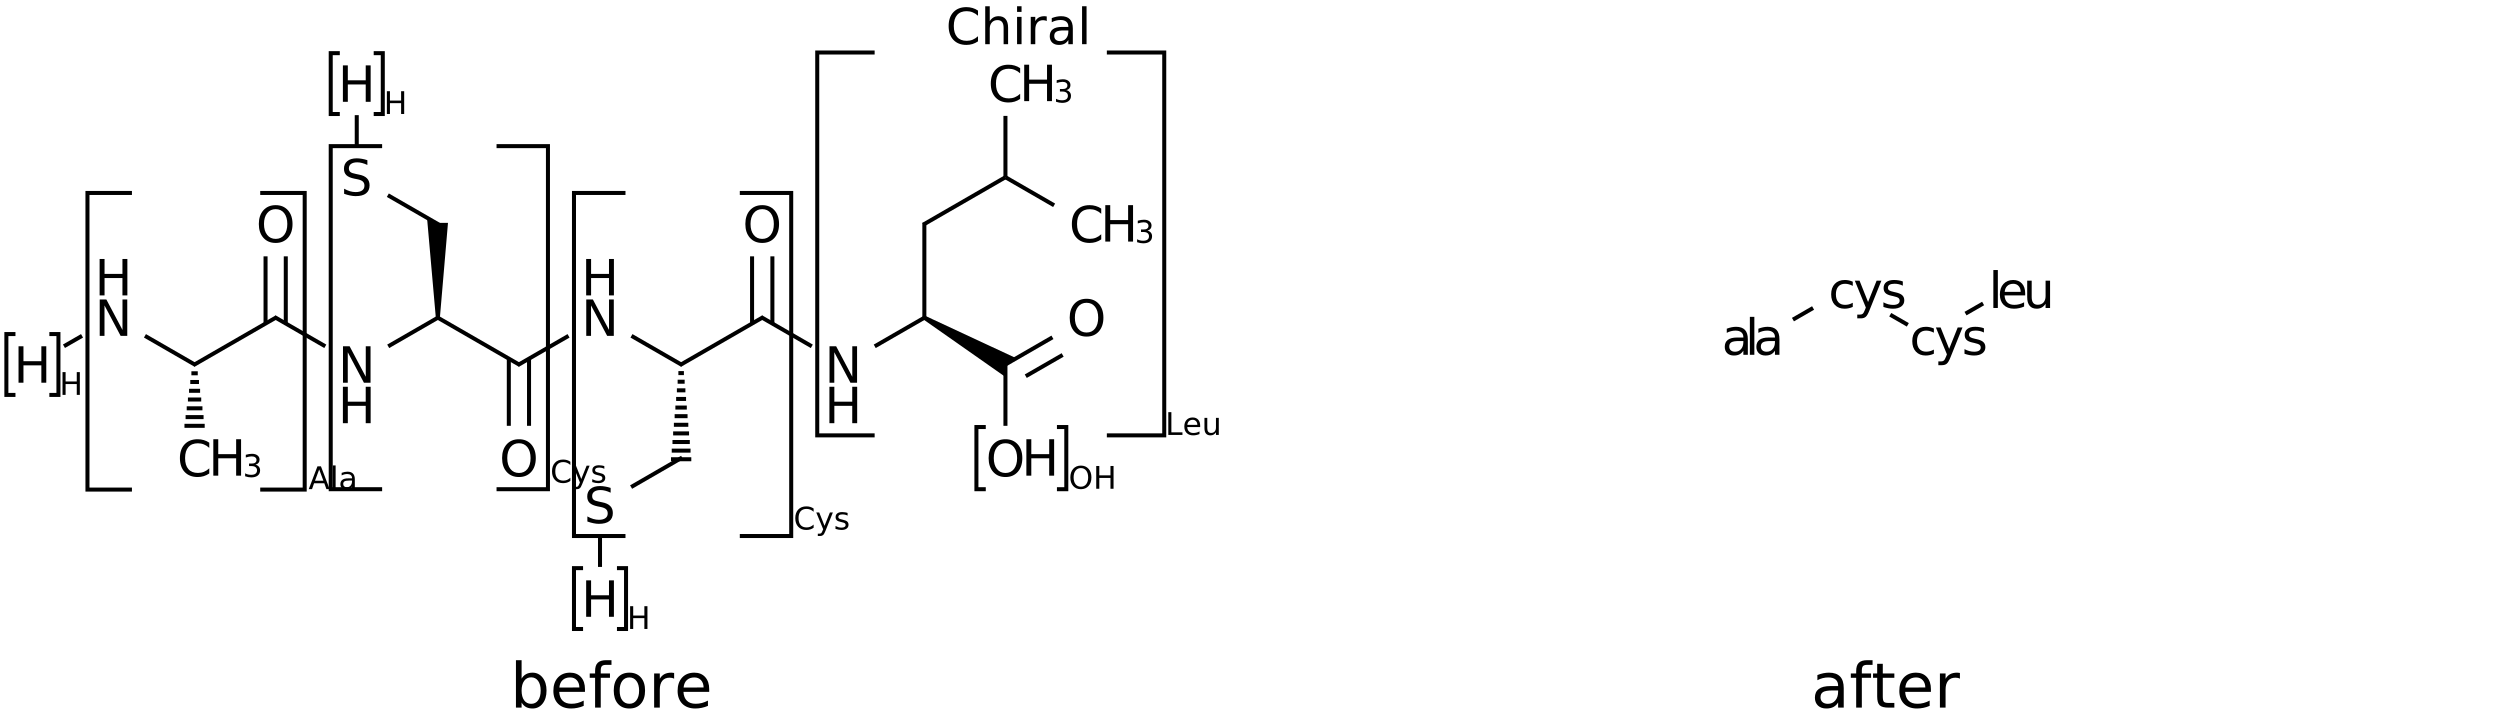 <?xml version="1.0" encoding="UTF-8"?>
<svg xmlns="http://www.w3.org/2000/svg" xmlns:xlink="http://www.w3.org/1999/xlink" width="801pt" height="229pt" viewBox="0 0 801 229" version="1.1">
<defs>
<g>
<symbol overflow="visible" id="glyph0-0">
<path style="stroke:none;" d="M 0.797 2.828 L 0.797 -11.281 L 8.797 -11.281 L 8.797 2.828 Z M 1.703 1.938 L 7.906 1.938 L 7.906 -10.391 L 1.703 -10.391 Z "/>
</symbol>
<symbol overflow="visible" id="glyph0-1">
<path style="stroke:none;" d="M 10.312 -10.766 L 10.312 -9.109 C 9.781 -9.598 9.211 -9.961 8.609 -10.203 C 8.004 -10.453 7.363 -10.578 6.688 -10.578 C 5.352 -10.578 4.332 -10.172 3.625 -9.359 C 2.914 -8.547 2.562 -7.367 2.562 -5.828 C 2.562 -4.285 2.914 -3.109 3.625 -2.297 C 4.332 -1.484 5.352 -1.078 6.688 -1.078 C 7.363 -1.078 8.004 -1.195 8.609 -1.438 C 9.211 -1.688 9.781 -2.055 10.312 -2.547 L 10.312 -0.906 C 9.758 -0.531 9.172 -0.242 8.547 -0.047 C 7.93 0.141 7.281 0.234 6.594 0.234 C 4.832 0.234 3.441 -0.305 2.422 -1.391 C 1.41 -2.473 0.906 -3.953 0.906 -5.828 C 0.906 -7.703 1.41 -9.176 2.422 -10.25 C 3.441 -11.332 4.832 -11.875 6.594 -11.875 C 7.289 -11.875 7.945 -11.781 8.562 -11.594 C 9.188 -11.414 9.77 -11.141 10.312 -10.766 Z "/>
</symbol>
<symbol overflow="visible" id="glyph0-2">
<path style="stroke:none;" d="M 8.781 -5.281 L 8.781 0 L 7.344 0 L 7.344 -5.234 C 7.344 -6.066 7.18 -6.688 6.859 -7.094 C 6.535 -7.508 6.051 -7.719 5.406 -7.719 C 4.633 -7.719 4.023 -7.469 3.578 -6.969 C 3.129 -6.477 2.906 -5.805 2.906 -4.953 L 2.906 0 L 1.453 0 L 1.453 -12.156 L 2.906 -12.156 L 2.906 -7.391 C 3.25 -7.922 3.648 -8.316 4.109 -8.578 C 4.578 -8.836 5.117 -8.969 5.734 -8.969 C 6.734 -8.969 7.488 -8.656 8 -8.031 C 8.52 -7.406 8.781 -6.488 8.781 -5.281 Z "/>
</symbol>
<symbol overflow="visible" id="glyph0-3">
<path style="stroke:none;" d="M 1.516 -8.75 L 2.953 -8.75 L 2.953 0 L 1.516 0 Z M 1.516 -12.156 L 2.953 -12.156 L 2.953 -10.344 L 1.516 -10.344 Z "/>
</symbol>
<symbol overflow="visible" id="glyph0-4">
<path style="stroke:none;" d="M 6.578 -7.406 C 6.422 -7.5 6.242 -7.566 6.047 -7.609 C 5.859 -7.66 5.648 -7.688 5.422 -7.688 C 4.609 -7.688 3.984 -7.422 3.547 -6.891 C 3.117 -6.359 2.906 -5.598 2.906 -4.609 L 2.906 0 L 1.453 0 L 1.453 -8.75 L 2.906 -8.75 L 2.906 -7.391 C 3.207 -7.922 3.598 -8.316 4.078 -8.578 C 4.566 -8.836 5.156 -8.969 5.844 -8.969 C 5.945 -8.969 6.055 -8.957 6.172 -8.938 C 6.297 -8.926 6.43 -8.91 6.578 -8.891 Z "/>
</symbol>
<symbol overflow="visible" id="glyph0-5">
<path style="stroke:none;" d="M 5.484 -4.406 C 4.328 -4.406 3.523 -4.27 3.078 -4 C 2.629 -3.738 2.406 -3.285 2.406 -2.641 C 2.406 -2.129 2.57 -1.723 2.906 -1.422 C 3.238 -1.129 3.695 -0.984 4.281 -0.984 C 5.07 -0.984 5.707 -1.266 6.188 -1.828 C 6.676 -2.391 6.922 -3.141 6.922 -4.078 L 6.922 -4.406 Z M 8.359 -5 L 8.359 0 L 6.922 0 L 6.922 -1.328 C 6.586 -0.797 6.176 -0.398 5.688 -0.141 C 5.195 0.109 4.598 0.234 3.891 0.234 C 2.992 0.234 2.281 -0.016 1.75 -0.516 C 1.227 -1.023 0.969 -1.703 0.969 -2.547 C 0.969 -3.535 1.297 -4.281 1.953 -4.781 C 2.609 -5.281 3.594 -5.531 4.906 -5.531 L 6.922 -5.531 L 6.922 -5.672 C 6.922 -6.328 6.703 -6.836 6.266 -7.203 C 5.828 -7.566 5.219 -7.75 4.438 -7.75 C 3.938 -7.75 3.445 -7.688 2.969 -7.562 C 2.5 -7.445 2.047 -7.27 1.609 -7.031 L 1.609 -8.359 C 2.129 -8.555 2.633 -8.707 3.125 -8.812 C 3.625 -8.914 4.109 -8.969 4.578 -8.969 C 5.848 -8.969 6.797 -8.641 7.422 -7.984 C 8.047 -7.328 8.359 -6.332 8.359 -5 Z "/>
</symbol>
<symbol overflow="visible" id="glyph0-6">
<path style="stroke:none;" d="M 1.516 -12.156 L 2.953 -12.156 L 2.953 0 L 1.516 0 Z "/>
</symbol>
<symbol overflow="visible" id="glyph0-7">
<path style="stroke:none;" d="M 1.578 -11.672 L 3.156 -11.672 L 3.156 -6.891 L 8.891 -6.891 L 8.891 -11.672 L 10.469 -11.672 L 10.469 0 L 8.891 0 L 8.891 -5.562 L 3.156 -5.562 L 3.156 0 L 1.578 0 Z "/>
</symbol>
<symbol overflow="visible" id="glyph0-8">
<path style="stroke:none;" d="M 1.578 -11.672 L 3.703 -11.672 L 8.875 -1.906 L 8.875 -11.672 L 10.406 -11.672 L 10.406 0 L 8.281 0 L 3.109 -9.766 L 3.109 0 L 1.578 0 Z "/>
</symbol>
<symbol overflow="visible" id="glyph0-9">
<path style="stroke:none;" d="M 6.312 -10.594 C 5.164 -10.594 4.254 -10.164 3.578 -9.312 C 2.898 -8.457 2.562 -7.297 2.562 -5.828 C 2.562 -4.359 2.898 -3.195 3.578 -2.344 C 4.254 -1.488 5.164 -1.062 6.312 -1.062 C 7.457 -1.062 8.363 -1.488 9.031 -2.344 C 9.695 -3.195 10.031 -4.359 10.031 -5.828 C 10.031 -7.297 9.695 -8.457 9.031 -9.312 C 8.363 -10.164 7.457 -10.594 6.312 -10.594 Z M 6.312 -11.875 C 7.945 -11.875 9.254 -11.328 10.234 -10.234 C 11.211 -9.141 11.703 -7.672 11.703 -5.828 C 11.703 -3.984 11.211 -2.508 10.234 -1.406 C 9.254 -0.312 7.945 0.234 6.312 0.234 C 4.664 0.234 3.352 -0.312 2.375 -1.406 C 1.395 -2.508 0.906 -3.984 0.906 -5.828 C 0.906 -7.672 1.395 -9.141 2.375 -10.234 C 3.352 -11.328 4.664 -11.875 6.312 -11.875 Z "/>
</symbol>
<symbol overflow="visible" id="glyph0-10">
<path style="stroke:none;" d="M 8.562 -11.281 L 8.562 -9.75 C 7.969 -10.031 7.406 -10.238 6.875 -10.375 C 6.344 -10.52 5.828 -10.594 5.328 -10.594 C 4.473 -10.594 3.812 -10.426 3.344 -10.094 C 2.875 -9.758 2.641 -9.285 2.641 -8.672 C 2.641 -8.16 2.797 -7.77 3.109 -7.5 C 3.422 -7.238 4.008 -7.031 4.875 -6.875 L 5.828 -6.672 C 7.004 -6.453 7.867 -6.055 8.422 -5.484 C 8.984 -4.922 9.266 -4.164 9.266 -3.219 C 9.266 -2.094 8.883 -1.234 8.125 -0.641 C 7.375 -0.055 6.266 0.234 4.797 0.234 C 4.242 0.234 3.656 0.164 3.031 0.031 C 2.414 -0.094 1.773 -0.273 1.109 -0.516 L 1.109 -2.141 C 1.742 -1.785 2.367 -1.516 2.984 -1.328 C 3.598 -1.148 4.203 -1.062 4.797 -1.062 C 5.703 -1.062 6.398 -1.238 6.891 -1.594 C 7.379 -1.945 7.625 -2.453 7.625 -3.109 C 7.625 -3.68 7.445 -4.129 7.094 -4.453 C 6.738 -4.773 6.16 -5.016 5.359 -5.172 L 4.406 -5.359 C 3.227 -5.598 2.375 -5.969 1.844 -6.469 C 1.32 -6.969 1.062 -7.66 1.062 -8.547 C 1.062 -9.578 1.422 -10.391 2.141 -10.984 C 2.867 -11.578 3.875 -11.875 5.156 -11.875 C 5.695 -11.875 6.25 -11.82 6.812 -11.719 C 7.383 -11.625 7.969 -11.477 8.562 -11.281 Z "/>
</symbol>
<symbol overflow="visible" id="glyph0-11">
<path style="stroke:none;" d="M 7.812 -8.422 L 7.812 -7.078 C 7.406 -7.297 6.992 -7.461 6.578 -7.578 C 6.172 -7.691 5.758 -7.75 5.344 -7.75 C 4.414 -7.75 3.691 -7.453 3.172 -6.859 C 2.66 -6.266 2.406 -5.438 2.406 -4.375 C 2.406 -3.301 2.66 -2.469 3.172 -1.875 C 3.691 -1.289 4.414 -1 5.344 -1 C 5.758 -1 6.172 -1.051 6.578 -1.156 C 6.992 -1.27 7.406 -1.441 7.812 -1.672 L 7.812 -0.344 C 7.406 -0.156 6.988 -0.016 6.562 0.078 C 6.133 0.18 5.676 0.234 5.188 0.234 C 3.875 0.234 2.828 -0.18 2.047 -1.016 C 1.273 -1.848 0.891 -2.969 0.891 -4.375 C 0.891 -5.801 1.281 -6.922 2.062 -7.734 C 2.844 -8.555 3.914 -8.969 5.281 -8.969 C 5.727 -8.969 6.16 -8.922 6.578 -8.828 C 7.004 -8.734 7.414 -8.598 7.812 -8.422 Z "/>
</symbol>
<symbol overflow="visible" id="glyph0-12">
<path style="stroke:none;" d="M 5.156 0.812 C 4.75 1.852 4.352 2.531 3.969 2.844 C 3.582 3.164 3.066 3.328 2.422 3.328 L 1.266 3.328 L 1.266 2.125 L 2.109 2.125 C 2.504 2.125 2.812 2.031 3.031 1.844 C 3.25 1.656 3.492 1.211 3.766 0.516 L 4.016 -0.141 L 0.484 -8.75 L 2 -8.75 L 4.734 -1.906 L 7.469 -8.75 L 9 -8.75 Z "/>
</symbol>
<symbol overflow="visible" id="glyph0-13">
<path style="stroke:none;" d="M 7.094 -8.5 L 7.094 -7.141 C 6.688 -7.348 6.266 -7.504 5.828 -7.609 C 5.391 -7.711 4.938 -7.766 4.469 -7.766 C 3.75 -7.766 3.211 -7.656 2.859 -7.438 C 2.504 -7.219 2.328 -6.891 2.328 -6.453 C 2.328 -6.117 2.453 -5.852 2.703 -5.656 C 2.961 -5.469 3.477 -5.289 4.25 -5.125 L 4.734 -5.016 C 5.754 -4.797 6.477 -4.484 6.906 -4.078 C 7.344 -3.68 7.562 -3.129 7.562 -2.422 C 7.562 -1.609 7.238 -0.961 6.594 -0.484 C 5.945 -0.004 5.062 0.234 3.938 0.234 C 3.469 0.234 2.977 0.188 2.469 0.094 C 1.969 0 1.438 -0.141 0.875 -0.328 L 0.875 -1.812 C 1.406 -1.531 1.926 -1.32 2.438 -1.188 C 2.957 -1.051 3.469 -0.984 3.969 -0.984 C 4.645 -0.984 5.164 -1.098 5.531 -1.328 C 5.895 -1.555 6.078 -1.883 6.078 -2.312 C 6.078 -2.695 5.945 -2.992 5.688 -3.203 C 5.426 -3.41 4.848 -3.613 3.953 -3.812 L 3.453 -3.922 C 2.566 -4.109 1.926 -4.395 1.531 -4.781 C 1.133 -5.176 0.938 -5.711 0.938 -6.391 C 0.938 -7.211 1.227 -7.848 1.812 -8.297 C 2.395 -8.742 3.223 -8.969 4.297 -8.969 C 4.828 -8.969 5.328 -8.926 5.797 -8.844 C 6.266 -8.77 6.695 -8.656 7.094 -8.5 Z "/>
</symbol>
<symbol overflow="visible" id="glyph0-14">
<path style="stroke:none;" d="M 9 -4.734 L 9 -4.031 L 2.391 -4.031 C 2.453 -3.039 2.75 -2.285 3.281 -1.766 C 3.812 -1.254 4.555 -1 5.516 -1 C 6.066 -1 6.598 -1.066 7.109 -1.203 C 7.629 -1.336 8.145 -1.539 8.656 -1.812 L 8.656 -0.453 C 8.145 -0.234 7.617 -0.066 7.078 0.047 C 6.535 0.172 5.984 0.234 5.422 0.234 C 4.023 0.234 2.922 -0.172 2.109 -0.984 C 1.297 -1.805 0.891 -2.91 0.891 -4.297 C 0.891 -5.723 1.273 -6.859 2.047 -7.703 C 2.816 -8.547 3.859 -8.969 5.172 -8.969 C 6.348 -8.969 7.281 -8.586 7.969 -7.828 C 8.656 -7.066 9 -6.035 9 -4.734 Z M 7.562 -5.156 C 7.551 -5.945 7.328 -6.578 6.891 -7.047 C 6.461 -7.516 5.895 -7.75 5.188 -7.75 C 4.383 -7.75 3.742 -7.52 3.266 -7.062 C 2.785 -6.613 2.508 -5.977 2.438 -5.156 Z "/>
</symbol>
<symbol overflow="visible" id="glyph0-15">
<path style="stroke:none;" d="M 1.359 -3.453 L 1.359 -8.75 L 2.797 -8.75 L 2.797 -3.516 C 2.797 -2.68 2.957 -2.055 3.281 -1.641 C 3.602 -1.234 4.086 -1.031 4.734 -1.031 C 5.516 -1.031 6.129 -1.273 6.578 -1.766 C 7.023 -2.266 7.25 -2.941 7.25 -3.797 L 7.25 -8.75 L 8.688 -8.75 L 8.688 0 L 7.25 0 L 7.25 -1.344 C 6.906 -0.812 6.5 -0.414 6.031 -0.156 C 5.57 0.102 5.039 0.234 4.438 0.234 C 3.426 0.234 2.66 -0.078 2.141 -0.703 C 1.617 -1.336 1.359 -2.254 1.359 -3.453 Z M 4.984 -8.969 Z "/>
</symbol>
<symbol overflow="visible" id="glyph1-0">
<path style="stroke:none;" d="M 0.5 1.766 L 0.5 -7.047 L 5.5 -7.047 L 5.5 1.766 Z M 1.062 1.219 L 4.938 1.219 L 4.938 -6.484 L 1.062 -6.484 Z "/>
</symbol>
<symbol overflow="visible" id="glyph1-1">
<path style="stroke:none;" d="M 4.062 -3.938 C 4.531 -3.832 4.895 -3.617 5.156 -3.297 C 5.426 -2.984 5.562 -2.594 5.562 -2.125 C 5.562 -1.406 5.312 -0.848 4.812 -0.453 C 4.32 -0.055 3.617 0.141 2.703 0.141 C 2.398 0.141 2.086 0.109 1.766 0.047 C 1.441 -0.016 1.109 -0.102 0.766 -0.219 L 0.766 -1.172 C 1.035 -1.016 1.332 -0.895 1.656 -0.812 C 1.988 -0.727 2.332 -0.688 2.688 -0.688 C 3.301 -0.688 3.77 -0.805 4.094 -1.047 C 4.414 -1.297 4.578 -1.656 4.578 -2.125 C 4.578 -2.551 4.426 -2.883 4.125 -3.125 C 3.82 -3.363 3.406 -3.484 2.875 -3.484 L 2.016 -3.484 L 2.016 -4.297 L 2.906 -4.297 C 3.395 -4.297 3.766 -4.395 4.016 -4.594 C 4.273 -4.789 4.406 -5.07 4.406 -5.438 C 4.406 -5.801 4.27 -6.082 4 -6.281 C 3.738 -6.488 3.363 -6.594 2.875 -6.594 C 2.602 -6.594 2.312 -6.562 2 -6.5 C 1.688 -6.445 1.348 -6.359 0.984 -6.234 L 0.984 -7.109 C 1.359 -7.211 1.707 -7.289 2.031 -7.344 C 2.363 -7.395 2.672 -7.422 2.953 -7.422 C 3.703 -7.422 4.297 -7.25 4.734 -6.906 C 5.172 -6.57 5.391 -6.113 5.391 -5.531 C 5.391 -5.125 5.273 -4.781 5.047 -4.5 C 4.816 -4.227 4.488 -4.039 4.062 -3.938 Z "/>
</symbol>
<symbol overflow="visible" id="glyph1-2">
<path style="stroke:none;" d="M 0.984 -7.297 L 1.969 -7.297 L 1.969 -4.297 L 5.547 -4.297 L 5.547 -7.297 L 6.531 -7.297 L 6.531 0 L 5.547 0 L 5.547 -3.469 L 1.969 -3.469 L 1.969 0 L 0.984 0 Z "/>
</symbol>
<symbol overflow="visible" id="glyph1-3">
<path style="stroke:none;" d="M 3.422 -6.312 L 2.078 -2.688 L 4.766 -2.688 Z M 2.859 -7.297 L 3.984 -7.297 L 6.766 0 L 5.734 0 L 5.062 -1.875 L 1.781 -1.875 L 1.125 0 L 0.078 0 Z "/>
</symbol>
<symbol overflow="visible" id="glyph1-4">
<path style="stroke:none;" d="M 0.938 -7.594 L 1.844 -7.594 L 1.844 0 L 0.938 0 Z "/>
</symbol>
<symbol overflow="visible" id="glyph1-5">
<path style="stroke:none;" d="M 3.422 -2.75 C 2.703 -2.75 2.203 -2.664 1.922 -2.5 C 1.641 -2.332 1.5 -2.051 1.5 -1.656 C 1.5 -1.332 1.602 -1.078 1.812 -0.891 C 2.02 -0.703 2.305 -0.609 2.672 -0.609 C 3.172 -0.609 3.57 -0.785 3.875 -1.141 C 4.176 -1.492 4.328 -1.961 4.328 -2.547 L 4.328 -2.75 Z M 5.219 -3.125 L 5.219 0 L 4.328 0 L 4.328 -0.828 C 4.117 -0.492 3.859 -0.25 3.547 -0.094 C 3.242 0.062 2.875 0.141 2.438 0.141 C 1.875 0.141 1.426 -0.016 1.094 -0.328 C 0.758 -0.641 0.594 -1.062 0.594 -1.594 C 0.594 -2.207 0.801 -2.672 1.219 -2.984 C 1.633 -3.297 2.25 -3.453 3.062 -3.453 L 4.328 -3.453 L 4.328 -3.547 C 4.328 -3.953 4.188 -4.27 3.906 -4.5 C 3.633 -4.727 3.254 -4.844 2.766 -4.844 C 2.453 -4.844 2.145 -4.801 1.844 -4.719 C 1.551 -4.645 1.27 -4.535 1 -4.391 L 1 -5.219 C 1.332 -5.344 1.648 -5.438 1.953 -5.5 C 2.266 -5.562 2.566 -5.594 2.859 -5.594 C 3.648 -5.594 4.238 -5.391 4.625 -4.984 C 5.02 -4.578 5.219 -3.957 5.219 -3.125 Z "/>
</symbol>
<symbol overflow="visible" id="glyph1-6">
<path style="stroke:none;" d="M 0.984 -7.297 L 1.969 -7.297 L 1.969 -0.828 L 5.516 -0.828 L 5.516 0 L 0.984 0 Z "/>
</symbol>
<symbol overflow="visible" id="glyph1-7">
<path style="stroke:none;" d="M 5.625 -2.953 L 5.625 -2.516 L 1.484 -2.516 C 1.523 -1.898 1.711 -1.43 2.047 -1.109 C 2.379 -0.785 2.844 -0.625 3.438 -0.625 C 3.781 -0.625 4.113 -0.664 4.438 -0.75 C 4.77 -0.832 5.094 -0.957 5.406 -1.125 L 5.406 -0.281 C 5.082 -0.145 4.75 -0.039 4.406 0.031 C 4.07 0.102 3.734 0.141 3.391 0.141 C 2.516 0.141 1.82 -0.109 1.312 -0.609 C 0.801 -1.117 0.547 -1.812 0.547 -2.688 C 0.547 -3.582 0.785 -4.289 1.266 -4.812 C 1.754 -5.332 2.41 -5.594 3.234 -5.594 C 3.973 -5.594 4.555 -5.359 4.984 -4.891 C 5.41 -4.422 5.625 -3.773 5.625 -2.953 Z M 4.719 -3.219 C 4.719 -3.707 4.582 -4.098 4.312 -4.391 C 4.039 -4.691 3.688 -4.844 3.25 -4.844 C 2.738 -4.844 2.332 -4.695 2.031 -4.406 C 1.738 -4.125 1.566 -3.727 1.516 -3.219 Z "/>
</symbol>
<symbol overflow="visible" id="glyph1-8">
<path style="stroke:none;" d="M 0.844 -2.156 L 0.844 -5.469 L 1.75 -5.469 L 1.75 -2.188 C 1.75 -1.676 1.848 -1.289 2.047 -1.031 C 2.254 -0.77 2.555 -0.641 2.953 -0.641 C 3.441 -0.641 3.828 -0.789 4.109 -1.094 C 4.391 -1.406 4.531 -1.832 4.531 -2.375 L 4.531 -5.469 L 5.438 -5.469 L 5.438 0 L 4.531 0 L 4.531 -0.844 C 4.312 -0.508 4.055 -0.258 3.766 -0.094 C 3.484 0.062 3.148 0.141 2.766 0.141 C 2.141 0.141 1.66 -0.051 1.328 -0.438 C 1.004 -0.832 0.844 -1.406 0.844 -2.156 Z M 3.109 -5.594 Z "/>
</symbol>
<symbol overflow="visible" id="glyph1-9">
<path style="stroke:none;" d="M 3.938 -6.625 C 3.219 -6.625 2.648 -6.352 2.234 -5.812 C 1.816 -5.281 1.609 -4.555 1.609 -3.641 C 1.609 -2.723 1.816 -1.992 2.234 -1.453 C 2.648 -0.922 3.219 -0.656 3.938 -0.656 C 4.656 -0.656 5.223 -0.922 5.641 -1.453 C 6.055 -1.992 6.266 -2.723 6.266 -3.641 C 6.266 -4.555 6.055 -5.281 5.641 -5.812 C 5.223 -6.352 4.656 -6.625 3.938 -6.625 Z M 3.938 -7.422 C 4.957 -7.422 5.773 -7.078 6.391 -6.391 C 7.004 -5.703 7.312 -4.785 7.312 -3.641 C 7.312 -2.492 7.004 -1.578 6.391 -0.891 C 5.773 -0.203 4.957 0.141 3.938 0.141 C 2.914 0.141 2.098 -0.195 1.484 -0.875 C 0.867 -1.562 0.562 -2.484 0.562 -3.641 C 0.562 -4.785 0.867 -5.703 1.484 -6.391 C 2.098 -7.078 2.914 -7.422 3.938 -7.422 Z "/>
</symbol>
<symbol overflow="visible" id="glyph1-10">
<path style="stroke:none;" d="M 6.438 -6.734 L 6.438 -5.688 C 6.102 -6 5.75 -6.227 5.375 -6.375 C 5 -6.531 4.602 -6.609 4.188 -6.609 C 3.352 -6.609 2.711 -6.352 2.266 -5.844 C 1.828 -5.332 1.609 -4.598 1.609 -3.641 C 1.609 -2.68 1.828 -1.945 2.266 -1.438 C 2.711 -0.926 3.352 -0.672 4.188 -0.672 C 4.602 -0.672 5 -0.742 5.375 -0.891 C 5.75 -1.047 6.102 -1.281 6.438 -1.594 L 6.438 -0.562 C 6.094 -0.32 5.727 -0.145 5.344 -0.031 C 4.957 0.082 4.551 0.141 4.125 0.141 C 3.02 0.141 2.148 -0.195 1.516 -0.875 C 0.879 -1.551 0.562 -2.473 0.562 -3.641 C 0.562 -4.805 0.879 -5.727 1.516 -6.406 C 2.148 -7.082 3.02 -7.422 4.125 -7.422 C 4.562 -7.422 4.973 -7.363 5.359 -7.25 C 5.742 -7.133 6.102 -6.961 6.438 -6.734 Z "/>
</symbol>
<symbol overflow="visible" id="glyph1-11">
<path style="stroke:none;" d="M 3.219 0.516 C 2.969 1.16 2.719 1.582 2.469 1.781 C 2.227 1.977 1.91 2.078 1.516 2.078 L 0.797 2.078 L 0.797 1.328 L 1.312 1.328 C 1.562 1.328 1.754 1.27 1.891 1.156 C 2.023 1.039 2.176 0.766 2.344 0.328 L 2.516 -0.094 L 0.297 -5.469 L 1.25 -5.469 L 2.953 -1.188 L 4.672 -5.469 L 5.625 -5.469 Z "/>
</symbol>
<symbol overflow="visible" id="glyph1-12">
<path style="stroke:none;" d="M 4.422 -5.312 L 4.422 -4.453 C 4.172 -4.586 3.91 -4.688 3.641 -4.75 C 3.367 -4.812 3.082 -4.844 2.781 -4.844 C 2.344 -4.844 2.008 -4.773 1.781 -4.641 C 1.562 -4.504 1.453 -4.301 1.453 -4.031 C 1.453 -3.82 1.531 -3.656 1.688 -3.531 C 1.844 -3.414 2.164 -3.305 2.656 -3.203 L 2.953 -3.125 C 3.598 -2.988 4.051 -2.797 4.312 -2.547 C 4.582 -2.297 4.719 -1.953 4.719 -1.516 C 4.719 -1.004 4.516 -0.598 4.109 -0.297 C 3.711 -0.004 3.164 0.141 2.469 0.141 C 2.164 0.141 1.852 0.109 1.531 0.047 C 1.219 -0.004 0.891 -0.086 0.547 -0.203 L 0.547 -1.125 C 0.879 -0.957 1.203 -0.828 1.516 -0.734 C 1.836 -0.648 2.16 -0.609 2.484 -0.609 C 2.898 -0.609 3.223 -0.68 3.453 -0.828 C 3.68 -0.973 3.797 -1.176 3.797 -1.438 C 3.797 -1.688 3.711 -1.875 3.547 -2 C 3.391 -2.133 3.031 -2.258 2.469 -2.375 L 2.156 -2.453 C 1.602 -2.566 1.203 -2.742 0.953 -2.984 C 0.703 -3.234 0.578 -3.566 0.578 -3.984 C 0.578 -4.504 0.758 -4.898 1.125 -5.172 C 1.488 -5.453 2.008 -5.594 2.688 -5.594 C 3.008 -5.594 3.316 -5.566 3.609 -5.516 C 3.91 -5.473 4.18 -5.406 4.422 -5.312 Z "/>
</symbol>
<symbol overflow="visible" id="glyph2-0">
<path style="stroke:none;" d="M 1 3.531 L 1 -14.109 L 11 -14.109 L 11 3.531 Z M 2.125 2.422 L 9.891 2.422 L 9.891 -12.984 L 2.125 -12.984 Z "/>
</symbol>
<symbol overflow="visible" id="glyph2-1">
<path style="stroke:none;" d="M 9.734 -5.453 C 9.734 -6.773 9.461 -7.812 8.922 -8.562 C 8.379 -9.32 7.633 -9.703 6.688 -9.703 C 5.727 -9.703 4.977 -9.32 4.438 -8.562 C 3.895 -7.812 3.625 -6.773 3.625 -5.453 C 3.625 -4.141 3.895 -3.102 4.438 -2.344 C 4.977 -1.594 5.727 -1.219 6.688 -1.219 C 7.633 -1.219 8.379 -1.594 8.922 -2.344 C 9.461 -3.102 9.734 -4.141 9.734 -5.453 Z M 3.625 -9.281 C 4 -9.926 4.473 -10.406 5.047 -10.719 C 5.629 -11.039 6.32 -11.203 7.125 -11.203 C 8.445 -11.203 9.523 -10.672 10.359 -9.609 C 11.191 -8.555 11.609 -7.172 11.609 -5.453 C 11.609 -3.734 11.191 -2.348 10.359 -1.297 C 9.523 -0.242 8.445 0.281 7.125 0.281 C 6.32 0.281 5.629 0.125 5.047 -0.188 C 4.473 -0.508 4 -0.992 3.625 -1.641 L 3.625 0 L 1.812 0 L 1.812 -15.203 L 3.625 -15.203 Z "/>
</symbol>
<symbol overflow="visible" id="glyph2-2">
<path style="stroke:none;" d="M 11.234 -5.922 L 11.234 -5.047 L 2.984 -5.047 C 3.055 -3.805 3.426 -2.859 4.094 -2.203 C 4.758 -1.555 5.691 -1.234 6.891 -1.234 C 7.578 -1.234 8.242 -1.316 8.891 -1.484 C 9.535 -1.66 10.18 -1.914 10.828 -2.25 L 10.828 -0.562 C 10.18 -0.281 9.52 -0.07 8.844 0.062 C 8.164 0.207 7.477 0.281 6.781 0.281 C 5.031 0.281 3.645 -0.223 2.625 -1.234 C 1.613 -2.254 1.109 -3.629 1.109 -5.359 C 1.109 -7.148 1.586 -8.57 2.547 -9.625 C 3.516 -10.676 4.82 -11.203 6.469 -11.203 C 7.938 -11.203 9.098 -10.727 9.953 -9.781 C 10.805 -8.832 11.234 -7.547 11.234 -5.922 Z M 9.438 -6.453 C 9.426 -7.43 9.148 -8.211 8.609 -8.797 C 8.078 -9.379 7.367 -9.672 6.484 -9.672 C 5.484 -9.672 4.68 -9.391 4.078 -8.828 C 3.473 -8.266 3.125 -7.469 3.031 -6.438 Z "/>
</symbol>
<symbol overflow="visible" id="glyph2-3">
<path style="stroke:none;" d="M 7.422 -15.203 L 7.422 -13.703 L 5.703 -13.703 C 5.055 -13.703 4.609 -13.57 4.359 -13.312 C 4.109 -13.051 3.984 -12.582 3.984 -11.906 L 3.984 -10.938 L 6.938 -10.938 L 6.938 -9.547 L 3.984 -9.547 L 3.984 0 L 2.172 0 L 2.172 -9.547 L 0.453 -9.547 L 0.453 -10.938 L 2.172 -10.938 L 2.172 -11.703 C 2.172 -12.922 2.453 -13.805 3.016 -14.359 C 3.586 -14.922 4.488 -15.203 5.719 -15.203 Z "/>
</symbol>
<symbol overflow="visible" id="glyph2-4">
<path style="stroke:none;" d="M 6.125 -9.672 C 5.156 -9.672 4.391 -9.297 3.828 -8.547 C 3.273 -7.797 3 -6.766 3 -5.453 C 3 -4.148 3.273 -3.117 3.828 -2.359 C 4.391 -1.609 5.156 -1.234 6.125 -1.234 C 7.082 -1.234 7.836 -1.609 8.391 -2.359 C 8.953 -3.117 9.234 -4.148 9.234 -5.453 C 9.234 -6.754 8.953 -7.781 8.391 -8.531 C 7.836 -9.289 7.082 -9.672 6.125 -9.672 Z M 6.125 -11.203 C 7.688 -11.203 8.91 -10.691 9.797 -9.672 C 10.691 -8.66 11.141 -7.254 11.141 -5.453 C 11.141 -3.672 10.691 -2.27 9.797 -1.25 C 8.91 -0.227 7.688 0.281 6.125 0.281 C 4.551 0.281 3.32 -0.227 2.438 -1.25 C 1.551 -2.27 1.109 -3.672 1.109 -5.453 C 1.109 -7.254 1.551 -8.66 2.438 -9.672 C 3.32 -10.691 4.551 -11.203 6.125 -11.203 Z "/>
</symbol>
<symbol overflow="visible" id="glyph2-5">
<path style="stroke:none;" d="M 8.219 -9.266 C 8.02 -9.379 7.801 -9.461 7.562 -9.516 C 7.32 -9.566 7.062 -9.594 6.781 -9.594 C 5.758 -9.594 4.977 -9.266 4.438 -8.609 C 3.895 -7.953 3.625 -7.004 3.625 -5.766 L 3.625 0 L 1.812 0 L 1.812 -10.938 L 3.625 -10.938 L 3.625 -9.234 C 4 -9.898 4.488 -10.395 5.094 -10.719 C 5.695 -11.039 6.438 -11.203 7.312 -11.203 C 7.426 -11.203 7.555 -11.191 7.703 -11.172 C 7.859 -11.16 8.031 -11.141 8.219 -11.109 Z "/>
</symbol>
<symbol overflow="visible" id="glyph2-6">
<path style="stroke:none;" d="M 6.859 -5.5 C 5.398 -5.5 4.391 -5.332 3.828 -5 C 3.273 -4.664 3 -4.098 3 -3.297 C 3 -2.66 3.207 -2.156 3.625 -1.781 C 4.051 -1.406 4.625 -1.219 5.344 -1.219 C 6.344 -1.219 7.141 -1.57 7.734 -2.281 C 8.336 -2.988 8.641 -3.926 8.641 -5.094 L 8.641 -5.5 Z M 10.438 -6.234 L 10.438 0 L 8.641 0 L 8.641 -1.656 C 8.234 -1 7.723 -0.508 7.109 -0.188 C 6.492 0.125 5.742 0.281 4.859 0.281 C 3.742 0.281 2.852 -0.031 2.188 -0.656 C 1.531 -1.289 1.203 -2.133 1.203 -3.188 C 1.203 -4.414 1.613 -5.344 2.438 -5.969 C 3.258 -6.594 4.488 -6.906 6.125 -6.906 L 8.641 -6.906 L 8.641 -7.078 C 8.641 -7.91 8.367 -8.551 7.828 -9 C 7.285 -9.445 6.52 -9.672 5.531 -9.672 C 4.906 -9.672 4.297 -9.598 3.703 -9.453 C 3.117 -9.305 2.551 -9.082 2 -8.781 L 2 -10.438 C 2.656 -10.695 3.289 -10.891 3.906 -11.016 C 4.531 -11.141 5.133 -11.203 5.719 -11.203 C 7.301 -11.203 8.484 -10.789 9.266 -9.969 C 10.047 -9.145 10.438 -7.898 10.438 -6.234 Z "/>
</symbol>
<symbol overflow="visible" id="glyph2-7">
<path style="stroke:none;" d="M 3.656 -14.047 L 3.656 -10.938 L 7.359 -10.938 L 7.359 -9.547 L 3.656 -9.547 L 3.656 -3.609 C 3.656 -2.711 3.773 -2.133 4.016 -1.875 C 4.266 -1.625 4.766 -1.5 5.516 -1.5 L 7.359 -1.5 L 7.359 0 L 5.516 0 C 4.129 0 3.172 -0.254 2.641 -0.766 C 2.117 -1.285 1.859 -2.234 1.859 -3.609 L 1.859 -9.547 L 0.531 -9.547 L 0.531 -10.938 L 1.859 -10.938 L 1.859 -14.047 Z "/>
</symbol>
</g>
</defs>
<g id="surface1025">
<g style="fill:rgb(0%,0%,0%);fill-opacity:1;">
  <use xlink:href="#glyph0-1" x="303.039" y="14.156"/>
  <use xlink:href="#glyph0-2" x="314.211" y="14.156"/>
  <use xlink:href="#glyph0-3" x="324.352" y="14.156"/>
  <use xlink:href="#glyph0-4" x="328.797" y="14.156"/>
  <use xlink:href="#glyph0-5" x="335.375" y="14.156"/>
  <use xlink:href="#glyph0-6" x="345.18" y="14.156"/>
</g>
<g style="fill:rgb(0%,0%,0%);fill-opacity:1;">
  <use xlink:href="#glyph0-7" x="4.359" y="122.621"/>
</g>
<g style="fill:rgb(0%,0%,0%);fill-opacity:1;">
  <use xlink:href="#glyph0-8" x="30.371" y="107.621"/>
</g>
<g style="fill:rgb(0%,0%,0%);fill-opacity:1;">
  <use xlink:href="#glyph0-7" x="30.34" y="94.648"/>
</g>
<g style="fill:rgb(0%,0%,0%);fill-opacity:1;">
  <use xlink:href="#glyph0-9" x="82.023" y="77.605"/>
</g>
<g style="fill:rgb(0%,0%,0%);fill-opacity:1;">
  <use xlink:href="#glyph0-1" x="56.738" y="152.605"/>
</g>
<g style="fill:rgb(0%,0%,0%);fill-opacity:1;">
  <use xlink:href="#glyph0-7" x="66.77" y="152.402"/>
</g>
<g style="fill:rgb(0%,0%,0%);fill-opacity:1;">
  <use xlink:href="#glyph1-1" x="77.773" y="152.82"/>
</g>
<g style="fill:rgb(0%,0%,0%);fill-opacity:1;">
  <use xlink:href="#glyph0-8" x="264.199" y="122.621"/>
</g>
<g style="fill:rgb(0%,0%,0%);fill-opacity:1;">
  <use xlink:href="#glyph0-7" x="264.168" y="135.59"/>
</g>
<g style="fill:rgb(0%,0%,0%);fill-opacity:1;">
  <use xlink:href="#glyph0-9" x="341.828" y="107.605"/>
</g>
<g style="fill:rgb(0%,0%,0%);fill-opacity:1;">
  <use xlink:href="#glyph0-1" x="342.523" y="77.605"/>
</g>
<g style="fill:rgb(0%,0%,0%);fill-opacity:1;">
  <use xlink:href="#glyph0-7" x="352.559" y="77.402"/>
</g>
<g style="fill:rgb(0%,0%,0%);fill-opacity:1;">
  <use xlink:href="#glyph1-1" x="363.562" y="77.82"/>
</g>
<g style="fill:rgb(0%,0%,0%);fill-opacity:1;">
  <use xlink:href="#glyph0-1" x="316.543" y="32.605"/>
</g>
<g style="fill:rgb(0%,0%,0%);fill-opacity:1;">
  <use xlink:href="#glyph0-7" x="326.578" y="32.402"/>
</g>
<g style="fill:rgb(0%,0%,0%);fill-opacity:1;">
  <use xlink:href="#glyph1-1" x="337.582" y="32.82"/>
</g>
<g style="fill:rgb(0%,0%,0%);fill-opacity:1;">
  <use xlink:href="#glyph0-9" x="315.848" y="152.605"/>
</g>
<g style="fill:rgb(0%,0%,0%);fill-opacity:1;">
  <use xlink:href="#glyph0-7" x="327.273" y="152.402"/>
</g>
<g style="fill:rgb(0%,0%,0%);fill-opacity:1;">
  <use xlink:href="#glyph0-7" x="186.227" y="197.621"/>
</g>
<g style="fill:rgb(0%,0%,0%);fill-opacity:1;">
  <use xlink:href="#glyph0-10" x="187.086" y="167.605"/>
</g>
<g style="fill:rgb(0%,0%,0%);fill-opacity:1;">
  <use xlink:href="#glyph0-9" x="237.906" y="77.605"/>
</g>
<g style="fill:rgb(0%,0%,0%);fill-opacity:1;">
  <use xlink:href="#glyph0-8" x="186.258" y="107.621"/>
</g>
<g style="fill:rgb(0%,0%,0%);fill-opacity:1;">
  <use xlink:href="#glyph0-7" x="186.227" y="94.648"/>
</g>
<g style="fill:rgb(0%,0%,0%);fill-opacity:1;">
  <use xlink:href="#glyph0-7" x="108.285" y="32.621"/>
</g>
<g style="fill:rgb(0%,0%,0%);fill-opacity:1;">
  <use xlink:href="#glyph0-10" x="109.145" y="62.605"/>
</g>
<g style="fill:rgb(0%,0%,0%);fill-opacity:1;">
  <use xlink:href="#glyph0-9" x="159.965" y="152.605"/>
</g>
<g style="fill:rgb(0%,0%,0%);fill-opacity:1;">
  <use xlink:href="#glyph0-8" x="108.316" y="122.621"/>
</g>
<g style="fill:rgb(0%,0%,0%);fill-opacity:1;">
  <use xlink:href="#glyph0-7" x="108.285" y="135.59"/>
</g>
<path style="fill:none;stroke-width:0.043;stroke-linecap:butt;stroke-linejoin:miter;stroke:rgb(0%,0%,0%);stroke-opacity:1;stroke-miterlimit:10;" d="M 10.392 2.987 L 10.392 3.655 " transform="matrix(30,0,0,30,10.383,26.782)"/>
<path style="fill:none;stroke-width:0.043;stroke-linecap:butt;stroke-linejoin:miter;stroke:rgb(0%,0%,0%);stroke-opacity:1;stroke-miterlimit:10;" d="M 8.324 2.806 L 7.783 2.494 " transform="matrix(30,0,0,30,10.383,26.782)"/>
<path style="fill:none;stroke-width:0.043;stroke-linecap:butt;stroke-linejoin:miter;stroke:rgb(0%,0%,0%);stroke-opacity:1;stroke-miterlimit:10;" d="M 6.062 4.845 L 6.062 5.162 " transform="matrix(30,0,0,30,10.383,26.782)"/>
<path style="fill:none;stroke-width:0.043;stroke-linecap:butt;stroke-linejoin:miter;stroke:rgb(0%,0%,0%);stroke-opacity:1;stroke-miterlimit:10;" d="M 1.202 2.694 L 1.743 3.006 " transform="matrix(30,0,0,30,10.383,26.782)"/>
<path style="fill:none;stroke-width:0.043;stroke-linecap:butt;stroke-linejoin:miter;stroke:rgb(0%,0%,0%);stroke-opacity:1;stroke-miterlimit:10;" d="M 1.721 3.006 L 2.609 2.494 " transform="matrix(30,0,0,30,10.383,26.782)"/>
<path style="fill:none;stroke-width:0.043;stroke-linecap:butt;stroke-linejoin:miter;stroke:rgb(0%,0%,0%);stroke-opacity:1;stroke-miterlimit:10;" d="M 2.706 2.563 L 2.706 1.845 " transform="matrix(30,0,0,30,10.383,26.782)"/>
<path style="fill:none;stroke-width:0.043;stroke-linecap:butt;stroke-linejoin:miter;stroke:rgb(0%,0%,0%);stroke-opacity:1;stroke-miterlimit:10;" d="M 2.49 2.563 L 2.49 1.845 " transform="matrix(30,0,0,30,10.383,26.782)"/>
<path style="fill:none;stroke-width:0.043;stroke-linecap:butt;stroke-linejoin:miter;stroke:rgb(0%,0%,0%);stroke-opacity:1;stroke-miterlimit:10;" d="M 1.698 3.094 L 1.766 3.094 M 1.686 3.187 L 1.779 3.187 M 1.673 3.281 L 1.791 3.281 M 1.661 3.374 L 1.803 3.374 M 1.648 3.468 L 1.816 3.468 M 1.636 3.562 L 1.828 3.562 M 1.624 3.655 L 1.84 3.655 " transform="matrix(30,0,0,30,10.383,26.782)"/>
<path style="fill:none;stroke-width:0.043;stroke-linecap:butt;stroke-linejoin:miter;stroke:rgb(0%,0%,0%);stroke-opacity:1;stroke-miterlimit:10;" d="M 0.53 2.694 L 0.337 2.805 " transform="matrix(30,0,0,30,10.383,26.782)"/>
<path style="fill:none;stroke-width:0.043;stroke-linecap:butt;stroke-linejoin:miter;stroke:rgb(0%,0%,0%);stroke-opacity:1;stroke-miterlimit:10;" d="M 5.726 2.694 L 5.185 3.006 " transform="matrix(30,0,0,30,10.383,26.782)"/>
<path style="fill:none;stroke-width:0.043;stroke-linecap:butt;stroke-linejoin:miter;stroke:rgb(0%,0%,0%);stroke-opacity:1;stroke-miterlimit:10;" d="M 9.515 1.506 L 10.392 1 " transform="matrix(30,0,0,30,10.383,26.782)"/>
<path style="fill:none;stroke-width:0.043;stroke-linecap:butt;stroke-linejoin:miter;stroke:rgb(0%,0%,0%);stroke-opacity:1;stroke-miterlimit:10;" d="M 8.996 2.806 L 9.537 2.494 " transform="matrix(30,0,0,30,10.383,26.782)"/>
<path style="fill:none;stroke-width:0.043;stroke-linecap:butt;stroke-linejoin:miter;stroke:rgb(0%,0%,0%);stroke-opacity:1;stroke-miterlimit:10;" d="M 10.392 1 L 10.912 1.3 " transform="matrix(30,0,0,30,10.383,26.782)"/>
<path style=" stroke:none;fill-rule:nonzero;fill:rgb(0%,0%,0%);fill-opacity:1;" d="M 295.848 102.344 L 322.152 120.785 L 322.477 116.969 L 325.617 114.781 L 296.496 101.219 "/>
<path style="fill:none;stroke-width:0.043;stroke-linecap:butt;stroke-linejoin:miter;stroke:rgb(0%,0%,0%);stroke-opacity:1;stroke-miterlimit:10;" d="M 10.392 1 L 10.392 0.345 " transform="matrix(30,0,0,30,10.383,26.782)"/>
<path style="fill:none;stroke-width:0.043;stroke-linecap:butt;stroke-linejoin:miter;stroke:rgb(0%,0%,0%);stroke-opacity:1;stroke-miterlimit:10;" d="M 10.392 3 L 10.894 2.71 " transform="matrix(30,0,0,30,10.383,26.782)"/>
<path style="fill:none;stroke-width:0.043;stroke-linecap:butt;stroke-linejoin:miter;stroke:rgb(0%,0%,0%);stroke-opacity:1;stroke-miterlimit:10;" d="M 10.609 3.125 L 11.003 2.898 " transform="matrix(30,0,0,30,10.383,26.782)"/>
<path style="fill:none;stroke-width:0.043;stroke-linecap:butt;stroke-linejoin:miter;stroke:rgb(0%,0%,0%);stroke-opacity:1;stroke-miterlimit:10;" d="M 9.526 2.512 L 9.526 1.487 " transform="matrix(30,0,0,30,10.383,26.782)"/>
<path style="fill:none;stroke-width:0.043;stroke-linecap:butt;stroke-linejoin:miter;stroke:rgb(0%,0%,0%);stroke-opacity:1;stroke-miterlimit:10;" d="M 3.464 0.655 L 3.464 0.337 " transform="matrix(30,0,0,30,10.383,26.782)"/>
<path style="fill:none;stroke-width:0.043;stroke-linecap:butt;stroke-linejoin:miter;stroke:rgb(0%,0%,0%);stroke-opacity:1;stroke-miterlimit:10;" d="M 7.903 2.563 L 7.903 1.845 " transform="matrix(30,0,0,30,10.383,26.782)"/>
<path style="fill:none;stroke-width:0.043;stroke-linecap:butt;stroke-linejoin:miter;stroke:rgb(0%,0%,0%);stroke-opacity:1;stroke-miterlimit:10;" d="M 7.686 2.563 L 7.686 1.845 " transform="matrix(30,0,0,30,10.383,26.782)"/>
<path style="fill:none;stroke-width:0.043;stroke-linecap:butt;stroke-linejoin:miter;stroke:rgb(0%,0%,0%);stroke-opacity:1;stroke-miterlimit:10;" d="M 6.899 3.092 L 6.958 3.092 M 6.891 3.184 L 6.966 3.184 M 6.883 3.276 L 6.974 3.276 M 6.875 3.368 L 6.981 3.368 M 6.867 3.46 L 6.989 3.46 M 6.859 3.552 L 6.997 3.552 M 6.851 3.644 L 7.005 3.644 M 6.843 3.736 L 7.013 3.736 M 6.836 3.828 L 7.021 3.828 M 6.828 3.92 L 7.029 3.92 M 6.82 4.012 L 7.037 4.012 " transform="matrix(30,0,0,30,10.383,26.782)"/>
<path style="fill:none;stroke-width:0.043;stroke-linecap:butt;stroke-linejoin:miter;stroke:rgb(0%,0%,0%);stroke-opacity:1;stroke-miterlimit:10;" d="M 6.939 3.994 L 6.394 4.309 " transform="matrix(30,0,0,30,10.383,26.782)"/>
<path style="fill:none;stroke-width:0.043;stroke-linecap:butt;stroke-linejoin:miter;stroke:rgb(0%,0%,0%);stroke-opacity:1;stroke-miterlimit:10;" d="M 6.917 3.006 L 7.805 2.494 " transform="matrix(30,0,0,30,10.383,26.782)"/>
<path style="fill:none;stroke-width:0.043;stroke-linecap:butt;stroke-linejoin:miter;stroke:rgb(0%,0%,0%);stroke-opacity:1;stroke-miterlimit:10;" d="M 6.398 2.694 L 6.939 3.006 " transform="matrix(30,0,0,30,10.383,26.782)"/>
<path style="fill:none;stroke-width:0.043;stroke-linecap:butt;stroke-linejoin:miter;stroke:rgb(0%,0%,0%);stroke-opacity:1;stroke-miterlimit:10;" d="M 5.088 2.937 L 5.088 3.655 " transform="matrix(30,0,0,30,10.383,26.782)"/>
<path style="fill:none;stroke-width:0.043;stroke-linecap:butt;stroke-linejoin:miter;stroke:rgb(0%,0%,0%);stroke-opacity:1;stroke-miterlimit:10;" d="M 5.304 2.937 L 5.304 3.655 " transform="matrix(30,0,0,30,10.383,26.782)"/>
<path style=" stroke:none;fill-rule:nonzero;fill:rgb(0%,0%,0%);fill-opacity:1;" d="M 140.938 101.781 L 143.535 71.406 L 140.285 71.406 L 136.82 69.781 L 139.637 101.781 "/>
<path style="fill:none;stroke-width:0.043;stroke-linecap:butt;stroke-linejoin:miter;stroke:rgb(0%,0%,0%);stroke-opacity:1;stroke-miterlimit:10;" d="M 4.341 1.506 L 3.796 1.192 " transform="matrix(30,0,0,30,10.383,26.782)"/>
<path style="fill:none;stroke-width:0.043;stroke-linecap:butt;stroke-linejoin:miter;stroke:rgb(0%,0%,0%);stroke-opacity:1;stroke-miterlimit:10;" d="M 4.319 2.494 L 5.207 3.006 " transform="matrix(30,0,0,30,10.383,26.782)"/>
<path style="fill:none;stroke-width:0.043;stroke-linecap:butt;stroke-linejoin:miter;stroke:rgb(0%,0%,0%);stroke-opacity:1;stroke-miterlimit:10;" d="M 3.8 2.806 L 4.341 2.494 " transform="matrix(30,0,0,30,10.383,26.782)"/>
<path style="fill:none;stroke-width:0.043;stroke-linecap:butt;stroke-linejoin:miter;stroke:rgb(0%,0%,0%);stroke-opacity:1;stroke-miterlimit:10;" d="M 2.587 2.494 L 3.128 2.806 " transform="matrix(30,0,0,30,10.383,26.782)"/>
<g style="fill:rgb(0%,0%,0%);fill-opacity:1;">
  <use xlink:href="#glyph1-2" x="19.047" y="126.52"/>
</g>
<path style="fill:none;stroke-width:0.043;stroke-linecap:butt;stroke-linejoin:miter;stroke:rgb(0%,0%,0%);stroke-opacity:1;stroke-miterlimit:10;" d="M -0.181 3.325 L -0.278 3.325 L -0.278 2.675 L -0.181 2.675 " transform="matrix(30,0,0,30,10.383,26.782)"/>
<path style="fill:none;stroke-width:0.043;stroke-linecap:butt;stroke-linejoin:miter;stroke:rgb(0%,0%,0%);stroke-opacity:1;stroke-miterlimit:10;" d="M 0.181 2.675 L 0.278 2.675 L 0.278 3.325 L 0.181 3.325 " transform="matrix(30,0,0,30,10.383,26.782)"/>
<g style="fill:rgb(0%,0%,0%);fill-opacity:1;">
  <use xlink:href="#glyph1-3" x="98.848" y="156.719"/>
  <use xlink:href="#glyph1-4" x="105.688" y="156.719"/>
  <use xlink:href="#glyph1-5" x="108.467" y="156.719"/>
</g>
<path style="fill:none;stroke-width:0.043;stroke-linecap:butt;stroke-linejoin:miter;stroke:rgb(0%,0%,0%);stroke-opacity:1;stroke-miterlimit:10;" d="M 1.063 4.336 L 0.588 4.336 L 0.588 1.168 L 1.063 1.168 " transform="matrix(30,0,0,30,10.383,26.782)"/>
<path style="fill:none;stroke-width:0.043;stroke-linecap:butt;stroke-linejoin:miter;stroke:rgb(0%,0%,0%);stroke-opacity:1;stroke-miterlimit:10;" d="M 2.433 1.168 L 2.908 1.168 L 2.908 4.336 L 2.433 4.336 " transform="matrix(30,0,0,30,10.383,26.782)"/>
<g style="fill:rgb(0%,0%,0%);fill-opacity:1;">
  <use xlink:href="#glyph1-6" x="373.34" y="139.352"/>
  <use xlink:href="#glyph1-7" x="378.911" y="139.352"/>
  <use xlink:href="#glyph1-8" x="385.063" y="139.352"/>
</g>
<path style="fill:none;stroke-width:0.043;stroke-linecap:butt;stroke-linejoin:miter;stroke:rgb(0%,0%,0%);stroke-opacity:1;stroke-miterlimit:10;" d="M 8.995 3.757 L 8.382 3.757 L 8.382 -0.332 L 8.995 -0.332 " transform="matrix(30,0,0,30,10.383,26.782)"/>
<path style="fill:none;stroke-width:0.043;stroke-linecap:butt;stroke-linejoin:miter;stroke:rgb(0%,0%,0%);stroke-opacity:1;stroke-miterlimit:10;" d="M 11.475 -0.332 L 12.088 -0.332 L 12.088 3.757 L 11.475 3.757 " transform="matrix(30,0,0,30,10.383,26.782)"/>
<g style="fill:rgb(0%,0%,0%);fill-opacity:1;">
  <use xlink:href="#glyph1-9" x="342.379" y="156.598"/>
  <use xlink:href="#glyph1-2" x="350.25" y="156.598"/>
</g>
<path style="fill:none;stroke-width:0.043;stroke-linecap:butt;stroke-linejoin:miter;stroke:rgb(0%,0%,0%);stroke-opacity:1;stroke-miterlimit:10;" d="M 10.182 4.332 L 10.082 4.332 L 10.082 3.668 L 10.182 3.668 " transform="matrix(30,0,0,30,10.383,26.782)"/>
<path style="fill:none;stroke-width:0.043;stroke-linecap:butt;stroke-linejoin:miter;stroke:rgb(0%,0%,0%);stroke-opacity:1;stroke-miterlimit:10;" d="M 10.942 3.668 L 11.042 3.668 L 11.042 4.332 L 10.942 4.332 " transform="matrix(30,0,0,30,10.383,26.782)"/>
<g style="fill:rgb(0%,0%,0%);fill-opacity:1;">
  <use xlink:href="#glyph1-2" x="200.91" y="201.52"/>
</g>
<path style="fill:none;stroke-width:0.043;stroke-linecap:butt;stroke-linejoin:miter;stroke:rgb(0%,0%,0%);stroke-opacity:1;stroke-miterlimit:10;" d="M 5.881 5.825 L 5.784 5.825 L 5.784 5.175 L 5.881 5.175 " transform="matrix(30,0,0,30,10.383,26.782)"/>
<path style="fill:none;stroke-width:0.043;stroke-linecap:butt;stroke-linejoin:miter;stroke:rgb(0%,0%,0%);stroke-opacity:1;stroke-miterlimit:10;" d="M 6.243 5.175 L 6.34 5.175 L 6.34 5.825 L 6.243 5.825 " transform="matrix(30,0,0,30,10.383,26.782)"/>
<g style="fill:rgb(0%,0%,0%);fill-opacity:1;">
  <use xlink:href="#glyph1-10" x="254.246" y="169.66"/>
  <use xlink:href="#glyph1-11" x="261.229" y="169.66"/>
  <use xlink:href="#glyph1-12" x="267.146" y="169.66"/>
</g>
<path style="fill:none;stroke-width:0.043;stroke-linecap:butt;stroke-linejoin:miter;stroke:rgb(0%,0%,0%);stroke-opacity:1;stroke-miterlimit:10;" d="M 6.334 4.832 L 5.784 4.832 L 5.784 1.168 L 6.334 1.168 " transform="matrix(30,0,0,30,10.383,26.782)"/>
<path style="fill:none;stroke-width:0.043;stroke-linecap:butt;stroke-linejoin:miter;stroke:rgb(0%,0%,0%);stroke-opacity:1;stroke-miterlimit:10;" d="M 7.555 1.168 L 8.104 1.168 L 8.104 4.832 L 7.555 4.832 " transform="matrix(30,0,0,30,10.383,26.782)"/>
<g style="fill:rgb(0%,0%,0%);fill-opacity:1;">
  <use xlink:href="#glyph1-2" x="122.969" y="36.52"/>
</g>
<path style="fill:none;stroke-width:0.043;stroke-linecap:butt;stroke-linejoin:miter;stroke:rgb(0%,0%,0%);stroke-opacity:1;stroke-miterlimit:10;" d="M 3.283 0.325 L 3.186 0.325 L 3.186 -0.325 L 3.283 -0.325 " transform="matrix(30,0,0,30,10.383,26.782)"/>
<path style="fill:none;stroke-width:0.043;stroke-linecap:butt;stroke-linejoin:miter;stroke:rgb(0%,0%,0%);stroke-opacity:1;stroke-miterlimit:10;" d="M 3.645 -0.325 L 3.742 -0.325 L 3.742 0.325 L 3.645 0.325 " transform="matrix(30,0,0,30,10.383,26.782)"/>
<g style="fill:rgb(0%,0%,0%);fill-opacity:1;">
  <use xlink:href="#glyph1-10" x="176.305" y="154.66"/>
  <use xlink:href="#glyph1-11" x="183.287" y="154.66"/>
  <use xlink:href="#glyph1-12" x="189.205" y="154.66"/>
</g>
<path style="fill:none;stroke-width:0.043;stroke-linecap:butt;stroke-linejoin:miter;stroke:rgb(0%,0%,0%);stroke-opacity:1;stroke-miterlimit:10;" d="M 3.735 4.332 L 3.186 4.332 L 3.186 0.668 L 3.735 0.668 " transform="matrix(30,0,0,30,10.383,26.782)"/>
<path style="fill:none;stroke-width:0.043;stroke-linecap:butt;stroke-linejoin:miter;stroke:rgb(0%,0%,0%);stroke-opacity:1;stroke-miterlimit:10;" d="M 4.957 0.668 L 5.506 0.668 L 5.506 4.332 L 4.957 4.332 " transform="matrix(30,0,0,30,10.383,26.782)"/>
<g style="fill:rgb(0%,0%,0%);fill-opacity:1;">
  <use xlink:href="#glyph2-1" x="163.496" y="226.723"/>
  <use xlink:href="#glyph2-2" x="176.191" y="226.723"/>
  <use xlink:href="#glyph2-3" x="188.496" y="226.723"/>
  <use xlink:href="#glyph2-4" x="195.537" y="226.723"/>
  <use xlink:href="#glyph2-5" x="207.773" y="226.723"/>
  <use xlink:href="#glyph2-2" x="215.996" y="226.723"/>
</g>
<g style="fill:rgb(0%,0%,0%);fill-opacity:1;">
  <use xlink:href="#glyph0-11" x="585.816" y="98.676"/>
</g>
<g style="fill:rgb(0%,0%,0%);fill-opacity:1;">
  <use xlink:href="#glyph0-12" x="593.797" y="98.676"/>
</g>
<g style="fill:rgb(0%,0%,0%);fill-opacity:1;">
  <use xlink:href="#glyph0-13" x="602.57" y="98.676"/>
</g>
<g style="fill:rgb(0%,0%,0%);fill-opacity:1;">
  <use xlink:href="#glyph0-11" x="611.801" y="113.676"/>
</g>
<g style="fill:rgb(0%,0%,0%);fill-opacity:1;">
  <use xlink:href="#glyph0-12" x="619.777" y="113.676"/>
</g>
<g style="fill:rgb(0%,0%,0%);fill-opacity:1;">
  <use xlink:href="#glyph0-13" x="628.551" y="113.676"/>
</g>
<g style="fill:rgb(0%,0%,0%);fill-opacity:1;">
  <use xlink:href="#glyph0-5" x="551.648" y="113.676"/>
</g>
<g style="fill:rgb(0%,0%,0%);fill-opacity:1;">
  <use xlink:href="#glyph0-6" x="559.141" y="113.676"/>
</g>
<g style="fill:rgb(0%,0%,0%);fill-opacity:1;">
  <use xlink:href="#glyph0-5" x="561.773" y="113.676"/>
</g>
<g style="fill:rgb(0%,0%,0%);fill-opacity:1;">
  <use xlink:href="#glyph0-6" x="637.156" y="98.676"/>
</g>
<g style="fill:rgb(0%,0%,0%);fill-opacity:1;">
  <use xlink:href="#glyph0-14" x="639.867" y="98.676"/>
</g>
<g style="fill:rgb(0%,0%,0%);fill-opacity:1;">
  <use xlink:href="#glyph0-15" x="648.156" y="98.676"/>
</g>
<path style="fill:none;stroke-width:0.043;stroke-linecap:butt;stroke-linejoin:miter;stroke:rgb(0%,0%,0%);stroke-opacity:1;stroke-miterlimit:10;" d="M 2.332 0.154 L 2.144 0.262 " transform="matrix(30,0,0,30,565.43,92.62)"/>
<path style="fill:none;stroke-width:0.043;stroke-linecap:butt;stroke-linejoin:miter;stroke:rgb(0%,0%,0%);stroke-opacity:1;stroke-miterlimit:10;" d="M 0.516 0.202 L 0.301 0.326 " transform="matrix(30,0,0,30,565.43,92.62)"/>
<path style="fill:none;stroke-width:0.043;stroke-linecap:butt;stroke-linejoin:miter;stroke:rgb(0%,0%,0%);stroke-opacity:1;stroke-miterlimit:10;" d="M 1.528 0.382 L 1.34 0.274 " transform="matrix(30,0,0,30,565.43,92.62)"/>
<g style="fill:rgb(0%,0%,0%);fill-opacity:1;">
  <use xlink:href="#glyph2-6" x="580.293" y="226.723"/>
  <use xlink:href="#glyph2-3" x="592.549" y="226.723"/>
  <use xlink:href="#glyph2-7" x="599.59" y="226.723"/>
  <use xlink:href="#glyph2-2" x="607.432" y="226.723"/>
  <use xlink:href="#glyph2-5" x="619.736" y="226.723"/>
</g>
</g>
</svg>

